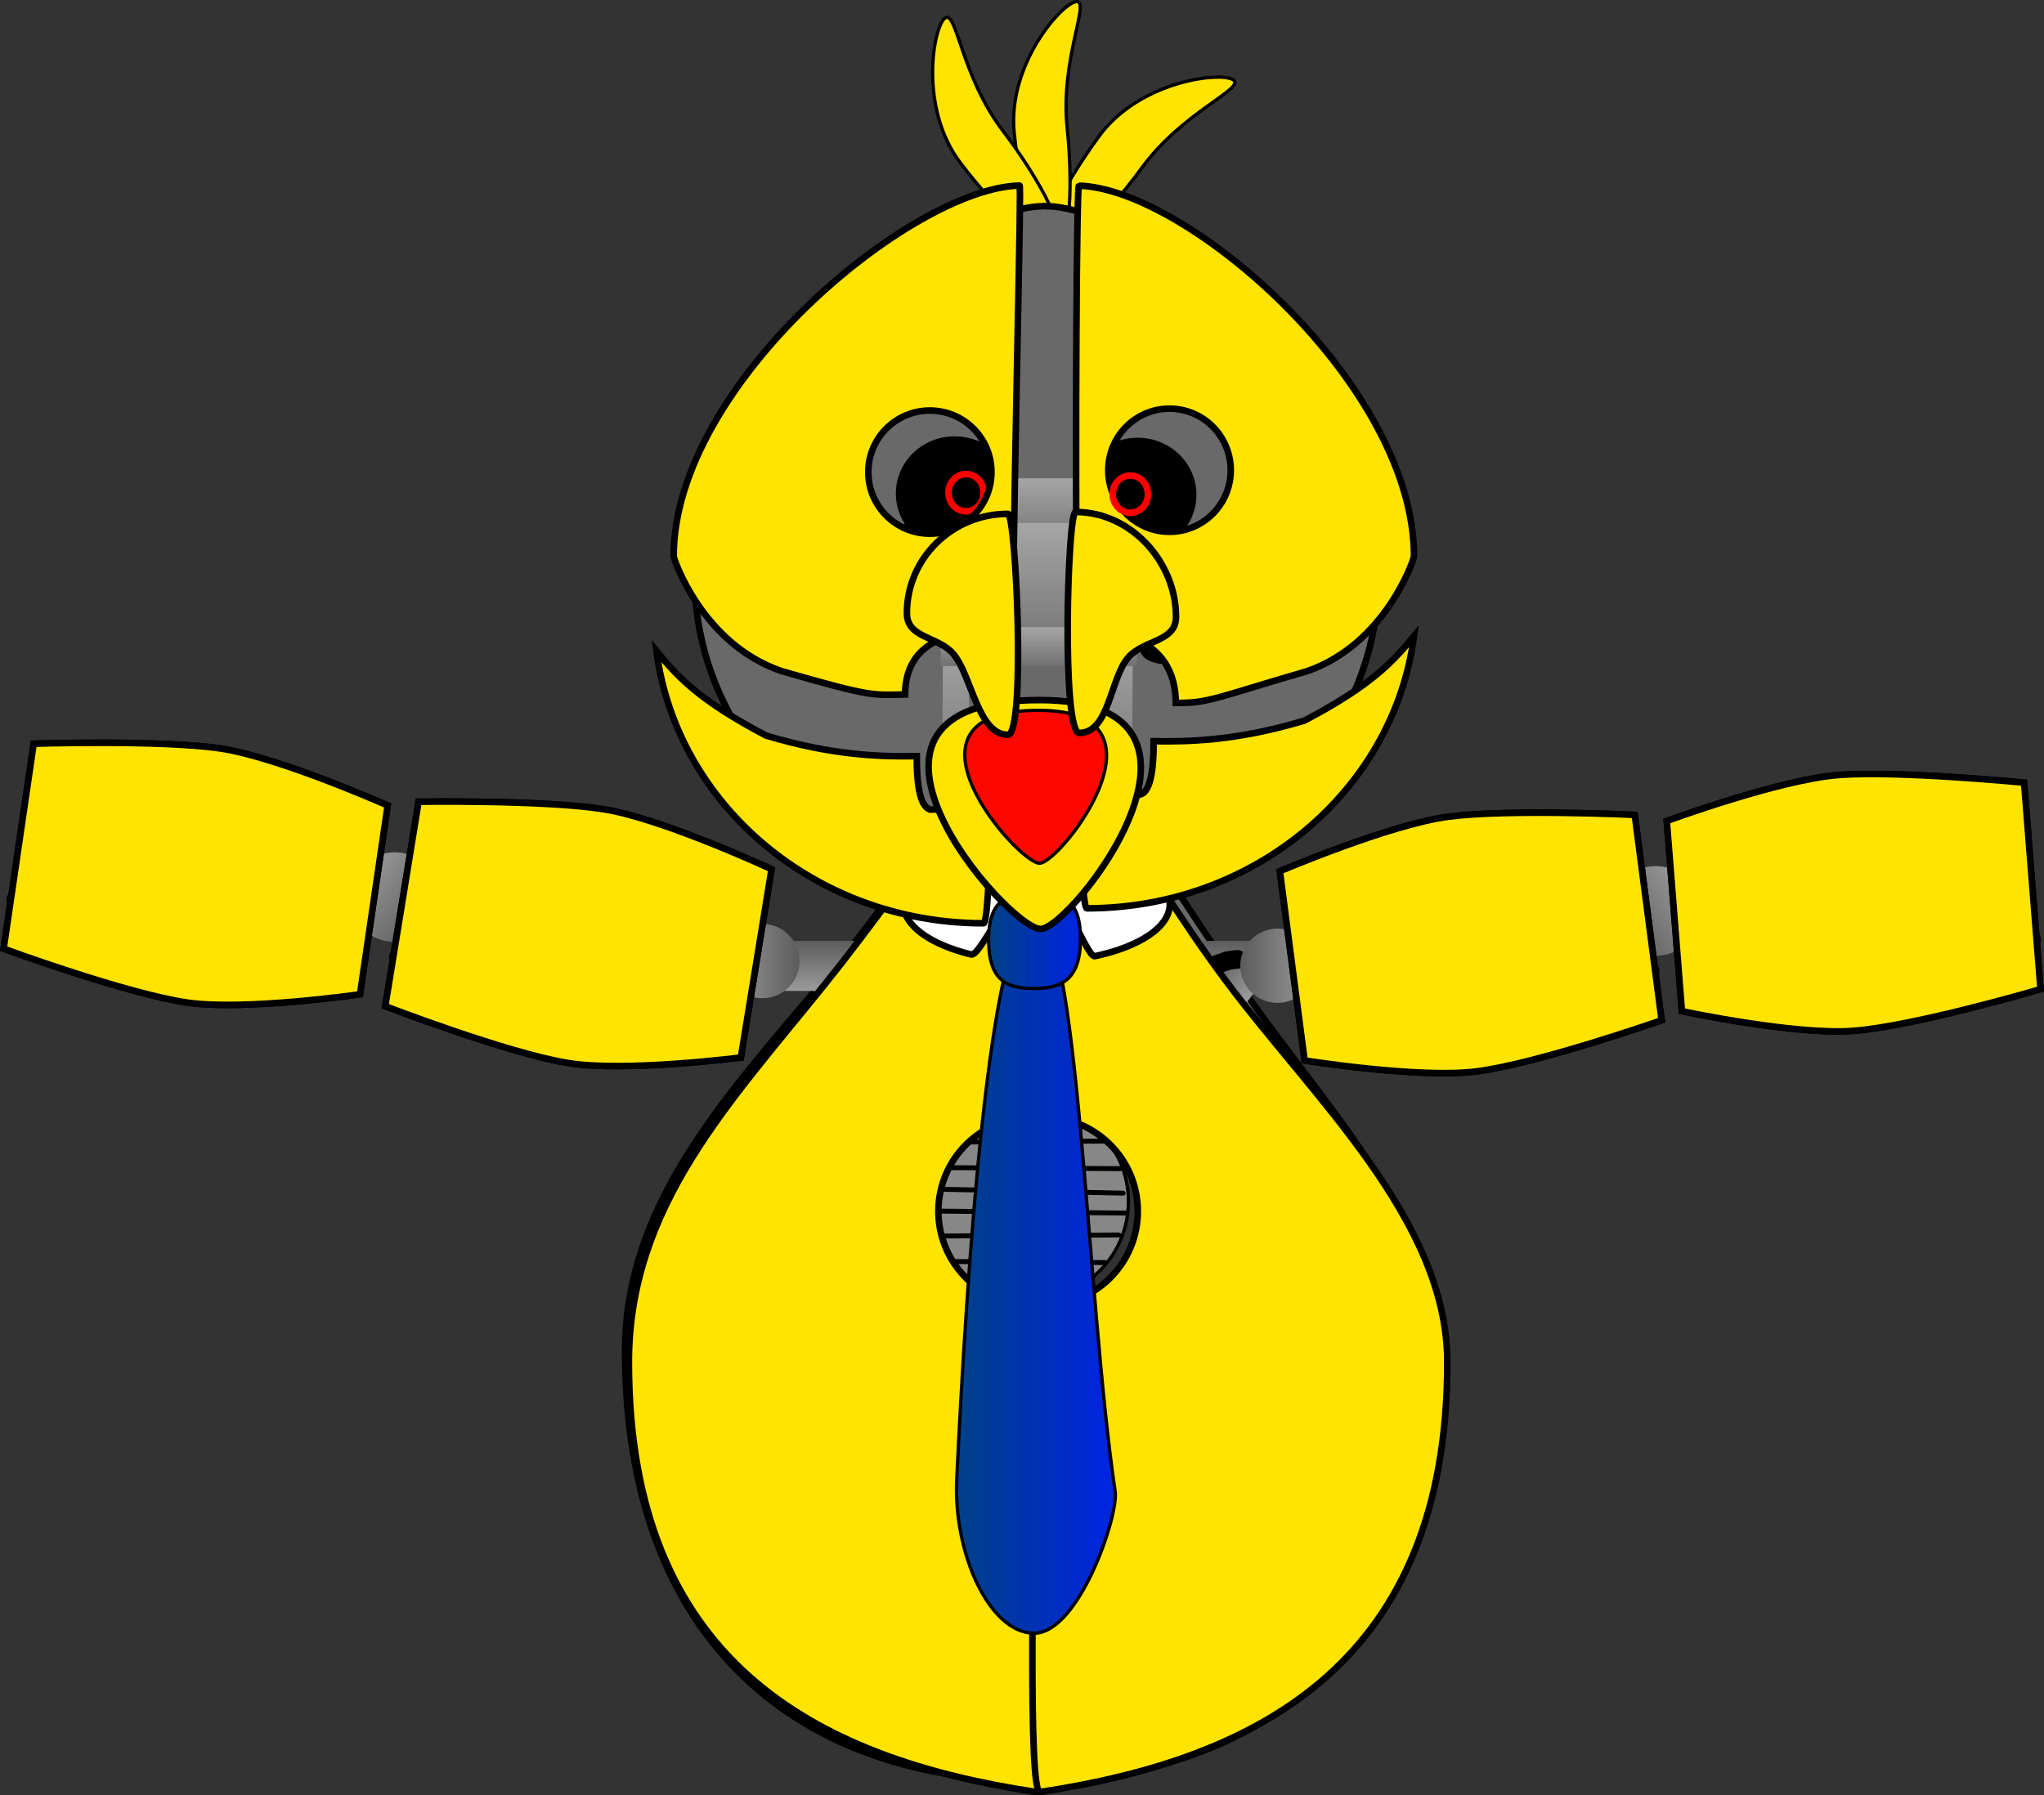<svg version="1.1" xmlns="http://www.w3.org/2000/svg" xmlns:xlink="http://www.w3.org/1999/xlink" width="621.112" height="545.678" viewBox="0,0,621.112,545.678"><rect x="0" y="0" width="621.112" height="545.678" fill="#333333" stroke="none"/><defs><linearGradient x1="235.978" y1="333.413" x2="235.978" y2="348.626" gradientUnits="userSpaceOnUse" id="color-1"><stop offset="0" stop-color="#5c5c5c"/><stop offset="1" stop-color="#9b9b9b"/></linearGradient><linearGradient x1="260.389" y1="381.085" x2="272.672" y2="390.06" gradientUnits="userSpaceOnUse" id="color-2"><stop offset="0" stop-color="#5c5c5c"/><stop offset="1" stop-color="#9b9b9b"/></linearGradient><linearGradient x1="212.543" y1="382.534" x2="200.26" y2="391.509" gradientUnits="userSpaceOnUse" id="color-3"><stop offset="0" stop-color="#5c5c5c"/><stop offset="1" stop-color="#9b9b9b"/></linearGradient><linearGradient x1="227.048" y1="503.454" x2="245.159" y2="503.454" gradientUnits="userSpaceOnUse" id="color-4"><stop offset="0" stop-color="#5c5c5c"/><stop offset="1" stop-color="#9b9b9b"/></linearGradient><linearGradient x1="239.453" y1="280.382" x2="239.453" y2="304.445" gradientUnits="userSpaceOnUse" id="color-5"><stop offset="0" stop-color="#a6a6a6"/><stop offset="1" stop-color="#707070"/></linearGradient><linearGradient x1="238.759" y1="274.353" x2="238.759" y2="285.213" gradientUnits="userSpaceOnUse" id="color-6"><stop offset="0" stop-color="#a6a6a6"/><stop offset="1" stop-color="#707070"/></linearGradient><linearGradient x1="298.393" y1="340.975" x2="320.974" y2="340.975" gradientUnits="userSpaceOnUse" id="color-7"><stop offset="0" stop-color="#5c5c5c"/><stop offset="1" stop-color="#9b9b9b"/></linearGradient><linearGradient x1="164.476" y1="339.561" x2="141.895" y2="339.561" gradientUnits="userSpaceOnUse" id="color-8"><stop offset="0" stop-color="#5c5c5c"/><stop offset="1" stop-color="#9b9b9b"/></linearGradient><linearGradient x1="211.145" y1="434.78" x2="260.381" y2="434.78" gradientUnits="userSpaceOnUse" id="color-9"><stop offset="0" stop-color="#004184"/><stop offset="1" stop-color="#0023e3"/></linearGradient><linearGradient x1="221.938" y1="333.527" x2="249.826" y2="333.527" gradientUnits="userSpaceOnUse" id="color-10"><stop offset="0" stop-color="#004184"/><stop offset="1" stop-color="#0023e3"/></linearGradient><linearGradient x1="261.775" y1="240.451" x2="261.466" y2="292.231" gradientUnits="userSpaceOnUse" id="color-11"><stop offset="0" stop-color="#a6a6a6"/><stop offset="1" stop-color="#707070"/></linearGradient><linearGradient x1="212.07" y1="241.075" x2="211.76" y2="292.855" gradientUnits="userSpaceOnUse" id="color-12"><stop offset="0" stop-color="#a6a6a6"/><stop offset="1" stop-color="#707070"/></linearGradient><linearGradient x1="233.412" y1="192.83" x2="233.412" y2="214.246" gradientUnits="userSpaceOnUse" id="color-13"><stop offset="0" stop-color="#a6a6a6"/><stop offset="1" stop-color="#707070"/></linearGradient><linearGradient x1="237.62" y1="206.411" x2="237.62" y2="247.645" gradientUnits="userSpaceOnUse" id="color-14"><stop offset="0" stop-color="#a6a6a6"/><stop offset="1" stop-color="#707070"/></linearGradient><linearGradient x1="206.735" y1="195.663" x2="219.175" y2="245.928" gradientUnits="userSpaceOnUse" id="color-15"><stop offset="0" stop-color="#a6a6a6"/><stop offset="1" stop-color="#707070"/></linearGradient><linearGradient x1="268.808" y1="197.261" x2="256.368" y2="247.526" gradientUnits="userSpaceOnUse" id="color-16"><stop offset="0" stop-color="#a6a6a6"/><stop offset="1" stop-color="#707070"/></linearGradient><linearGradient x1="237.155" y1="238.056" x2="237.155" y2="249.882" gradientUnits="userSpaceOnUse" id="color-17"><stop offset="0" stop-color="#a6a6a6"/><stop offset="1" stop-color="#707070"/></linearGradient><linearGradient x1="52.2" y1="328.463" x2="30.66" y2="311.76" gradientUnits="userSpaceOnUse" id="color-18"><stop offset="0" stop-color="#5c5c5c"/><stop offset="1" stop-color="#9b9b9b"/></linearGradient><linearGradient x1="-20.39" y1="323.947" x2="-17.192" y2="302.087" gradientUnits="userSpaceOnUse" id="color-19"><stop offset="0" stop-color="#5c5c5c"/><stop offset="1" stop-color="#9b9b9b"/></linearGradient><linearGradient x1="95.76" y1="342.342" x2="99.311" y2="320.536" gradientUnits="userSpaceOnUse" id="color-20"><stop offset="0" stop-color="#5c5c5c"/><stop offset="1" stop-color="#9b9b9b"/></linearGradient><linearGradient x1="413.603" y1="332.328" x2="435.656" y2="316.308" gradientUnits="userSpaceOnUse" id="color-21"><stop offset="0" stop-color="#5c5c5c"/><stop offset="1" stop-color="#9b9b9b"/></linearGradient><linearGradient x1="485.478" y1="332.522" x2="483.727" y2="310.499" gradientUnits="userSpaceOnUse" id="color-22"><stop offset="0" stop-color="#5c5c5c"/><stop offset="1" stop-color="#9b9b9b"/></linearGradient><linearGradient x1="369.629" y1="344.833" x2="366.763" y2="322.927" gradientUnits="userSpaceOnUse" id="color-23"><stop offset="0" stop-color="#5c5c5c"/><stop offset="1" stop-color="#9b9b9b"/></linearGradient></defs><g transform="translate(78.487,-47.438)"><g data-paper-data="{&quot;isPaintingLayer&quot;:true}" fill-rule="nonzero" stroke-linejoin="miter" stroke-miterlimit="10" stroke-dasharray="" stroke-dashoffset="0" style="mix-blend-mode: normal"><path d="M235.22,268.978c14.554,0.317 34.075,35.422 64.118,79.286c22.926,33.474 59.636,70.613 59.636,109.782c0,90.497 -55.406,130.629 -123.754,130.629c-68.347,0 -123.754,-40.132 -123.754,-130.629c0,-48.22 36.086,-82.845 66.075,-119.578c26.293,-32.206 46.044,-69.743 57.678,-69.49z" fill="#696969" stroke="#000000" stroke-width="2" stroke-linecap="butt"/><path d="M159.187,348.626v-15.213h153.582v15.213z" fill="url(#color-1)" stroke="none" stroke-width="0" stroke-linecap="butt"/><path d="M227.905,425.539l64.967,-88.909l12.283,8.976l-64.967,88.908z" fill="url(#color-2)" stroke="none" stroke-width="0" stroke-linecap="butt"/><path d="M232.743,435.964l-64.967,-88.909l12.283,-8.976l64.967,88.909z" data-paper-data="{&quot;index&quot;:null}" fill="url(#color-3)" stroke="none" stroke-width="0" stroke-linecap="butt"/><path d="M227.048,587.349v-167.792h18.111v167.792z" fill="url(#color-4)" stroke="none" stroke-width="0" stroke-linecap="butt"/><path d="M225.973,434.56c1.204,2.435 -1.232,3.639 -1.232,3.639l-1.719,0.695c-4.363,4.242 -6.935,9.984 -10.104,15.206c-11.577,18.871 -37.72,16.592 -47.575,-3.031c-5.535,-11.022 -0.109,-28.081 6.19,-37.429c9.393,-15.88 10.339,-29.401 5.735,-46.98c-1.171,-4.472 -3.675,-11.351 -7.925,-14.66c0.709,-0.519 1.021,-1.298 1.021,-1.298c0.44,-1.141 0.994,-2.259 1.684,-3.276c4.141,3.007 6.883,8.051 8.851,13.024c7.786,19.679 5.853,38.05 -4.771,56.091c-5.436,8.052 -9.049,20.011 -6.937,29.942c0.589,2.769 2.839,4.965 4.731,6.823c3.357,3.294 6.882,7.509 11.765,8.58c9.647,2.116 17.856,-2.715 22.586,-10.605c3.446,-5.677 6.244,-11.555 10.929,-16.251l3.131,-1.702c0,0 2.435,-1.204 3.639,1.232z" fill="#000000" stroke="none" stroke-width="0.5" stroke-linecap="butt"/><path d="M241.117,423.769c2.717,0 2.717,2.717 2.717,2.717l-0.142,2.067c-1.985,5.866 -2.711,12.277 -5.262,17.951c-1.401,3.117 -5.587,7.378 -5.209,11.27c0.389,4.006 4.404,7.585 6.886,10.338c5.599,6.211 12.386,11.026 18.152,17.133c1.144,2.897 2.831,5.803 2.206,9.114c-2.251,11.931 -19.844,18.695 -29.017,24.493c-2.672,1.689 -6.458,2.111 -8.215,4.739c-0.521,0.78 0.308,1.854 0.55,2.76c1.27,4.744 2.715,8.426 5.466,12.498c2.707,4.007 5.092,6.463 9.12,9.107c0,0 2.268,1.495 0.774,3.763c-1.495,2.268 -3.763,0.774 -3.763,0.774c-4.597,-3.041 -7.545,-6.024 -10.634,-10.604c-2.766,-4.102 -9.31,-15.291 -6.357,-20.758c0.47,-0.87 8.86,-6.052 10.157,-6.872c8.765,-5.54 30.044,-13.165 25.134,-26.089c-7.95,-8.096 -24.759,-17.452 -25.881,-30.054c-0.469,-5.263 3.735,-9.55 5.702,-13.897c2.473,-5.463 3.138,-11.736 5.043,-17.402l-0.142,-0.33c0,0 0,-2.717 2.717,-2.717z" fill="#000000" stroke="none" stroke-width="0.5" stroke-linecap="butt"/><path d="M300.294,338.687c0.351,2.843 -2.492,3.194 -2.492,3.194l-2.094,0.219c-7.637,2.264 -13.177,6.025 -19.519,10.864c-0.14,0.107 -6.09,4.056 -5.707,5.82c0.198,0.912 1.797,0.562 2.6,1.037c1.643,0.973 3.142,2.172 4.695,3.283c6.657,4.759 15.244,3.358 23.359,3.754c2.375,0.242 4.993,-0.35 7.124,0.726c1.474,0.744 1.811,2.763 2.629,4.197c1.752,3.07 8.936,13.818 8.257,17.126c-0.507,2.472 -3.565,3.576 -5.443,5.262c-3.682,3.306 -9.503,9.281 -13.99,11.249c-6.83,2.996 -20.903,3.271 -28.112,1.818c-4.269,-0.86 -8.199,-2.963 -12.293,-4.576c-3.016,4.154 -6.682,7.706 -11.351,9.903c-0.315,0.658 -1.334,2.273 -3.519,1.536c-2.714,-0.915 -1.799,-3.63 -1.799,-3.63l1.981,-2.696c3.71,-1.426 6.648,-4.021 9.109,-7.139c-0.665,-0.503 -1.299,-1.393 -0.929,-2.889c0.687,-2.781 3.468,-2.094 3.468,-2.094c0.24,0.059 0.48,0.12 0.72,0.182c1.749,-2.934 3.258,-6.018 4.705,-8.862c-0.809,-5.5 -6.646,-4.528 -11.283,-4.631c-1.966,-0.043 -4.095,0.044 -6.313,0.182c3.8,6.442 7.01,12.931 3.854,19.96c-1.59,3.54 -2.621,4.077 -5.301,6.731l-2.822,1.765c0,0 -2.437,1.506 -3.943,-0.931c-1.506,-2.437 0.931,-3.943 0.931,-3.943l2.291,-1.394c6.97,-6.875 3.267,-14.243 -1.138,-21.749c-6.36,0.457 -12.88,0.763 -18.009,-0.73c-7.691,-2.238 -3.925,-10.47 -2.638,-15.762c2.841,-11.688 6.335,-21.168 17.16,-27.405c1.524,-0.866 3.908,-2.061 6.425,-3.502c1.11,-2.434 2.409,-4.792 4.039,-7.046c1.297,-1.793 3.571,-2.861 3.006,-5.495c-1.681,-7.834 -11.298,-14.477 -15.038,-21.504c-5.297,-9.952 1.011,-19.035 -1.828,-29.013c0,0 -0.762,-2.761 2,-3.523c0.827,-0.228 1.475,-0.14 1.976,0.095c0.476,-0.704 1.362,-1.428 2.929,-1.076c2.795,0.628 2.167,3.423 2.167,3.423c-2.13,9.447 -4.054,19.974 -0.163,29.352c3.722,8.969 23.042,16.085 16.56,28.464c-1.06,2.024 -2.925,3.531 -4.621,5.063c-1.485,1.341 -3.246,2.342 -4.871,3.509c-0.461,0.331 -0.925,0.659 -1.392,0.982c-1.51,3.412 -2.55,6.973 -3.763,10.547c-3.051,5.669 -6.359,11.713 -4.947,18.445c0.622,2.965 1.994,5.866 3.604,8.745c8.183,-0.404 22.482,-1.914 25.875,5.43c0.823,1.782 0.617,3.878 0.926,5.816c-1.411,3.203 -2.951,6.516 -4.741,9.68c11.251,3.471 23.019,7.874 34.787,2.713c4.474,-1.962 8.659,-7.603 12.675,-10.446c1.08,-0.764 3.18,-0.673 3.446,-1.969c0.266,-1.296 -1.701,-2.039 -2.393,-3.166c-3.572,-5.822 -3.214,-12.283 -10.285,-12.009c-5.797,-0.283 -15.614,1.154 -20.953,-1.135c-0.413,-0.177 -9.407,-6.383 -10.105,-6.929c-1.673,-1.307 -4.456,-2.065 -4.825,-4.155c-1.05,-5.937 4.111,-9.086 7.698,-11.921c6.781,-5.359 13.135,-9.38 21.407,-11.834l3.02,-0.413c0,0 2.843,-0.351 3.194,2.492zM237.319,344.046c-9.346,5.244 -11.997,13.762 -14.43,23.795c-0.575,2.37 -2.34,6.305 -2.141,8.768c0.154,1.903 3.819,0.023 5.728,0.004c2.612,-0.027 5.225,-0.017 7.837,-0.008c-1.336,-2.517 -2.438,-5.039 -2.937,-7.552c-1.603,-8.067 1.559,-15.113 5.28,-21.994c0.366,-1.093 0.726,-2.18 1.093,-3.258c-0.143,0.082 -0.286,0.164 -0.43,0.246z" fill="#000000" stroke="none" stroke-width="0.5" stroke-linecap="butt"/><g><path d="M196.44,451.53v-73.893h76.972v73.893z" fill="#323232" stroke="none" stroke-width="0" stroke-linecap="butt"/><g stroke="#000000"><path d="M234.638,382.856c16.444,0 29.775,13.331 29.775,29.775c0,16.444 -13.331,29.775 -29.775,29.775c-16.444,0 -29.775,-13.331 -29.775,-29.775c0,-16.444 13.331,-29.775 29.775,-29.775z" fill="#878787" stroke-width="1" stroke-linecap="butt"/><path d="M257.823,394.262l-45.95,0.31" fill="none" stroke-width="1.5" stroke-linecap="round"/><path d="M261.86,402.645l-53.712,-0.31" fill="none" stroke-width="1.5" stroke-linecap="round"/><path d="M262.791,410.096l-57.438,-1.242" fill="none" stroke-width="1.5" stroke-linecap="round"/><path d="M205.482,415.529l58.369,0.621" fill="none" stroke-width="1.5" stroke-linecap="round"/><path d="M248.581,387.434l-26.749,-0.334" fill="none" stroke-width="1.5" stroke-linecap="round"/><path d="M257.461,431.187l-45.95,-0.31" data-paper-data="{&quot;index&quot;:null}" fill="none" stroke-width="1.5" stroke-linecap="round"/><path d="M207.785,423.115l53.712,-0.31" data-paper-data="{&quot;index&quot;:null}" fill="none" stroke-width="1.5" stroke-linecap="round"/><path d="M248.218,438.015l-26.749,0.334" data-paper-data="{&quot;index&quot;:null}" fill="none" stroke-width="1.5" stroke-linecap="round"/></g></g><path d="M236.366,272.416c-2.59,0.225 -1.854,52.405 -0.552,114.54c-0.168,-0.003 -0.336,-0.004 -0.505,-0.004c-15.821,0 -28.647,12.826 -28.647,28.647c0,15.821 12.826,28.647 28.647,28.647c0.588,0 1.171,-0.018 1.75,-0.053c1.648,76.043 2.935,148.466 -0.693,147.92c-67.587,-10.168 -123.754,-40.132 -123.754,-130.629c0,-47.321 30.466,-78.665 59.817,-115.217c26.78,-33.35 52.055,-74.109 63.937,-73.851z" fill="#ffe400" stroke="#000000" stroke-width="2" stroke-linecap="butt"/><path d="M361.306,461.484c0,90.497 -56.167,120.46 -123.754,130.629c-3.629,0.546 -2.341,-71.877 -0.693,-147.92c0.579,0.035 1.162,0.053 1.75,0.053c15.821,0 28.647,-12.826 28.647,-28.647c0,-15.821 -12.826,-28.647 -28.647,-28.647c-0.169,0 -0.337,0.001 -0.505,0.004c1.302,-62.136 2.038,-114.315 -0.552,-114.54c12.984,-0.283 27.733,34.544 56.429,73.093c26.345,35.391 67.325,72.659 67.325,115.975z" data-paper-data="{&quot;index&quot;:null}" fill="#ffe400" stroke="#000000" stroke-width="2" stroke-linecap="butt"/><path d="M225.702,304.445v-24.063h27.501v24.063z" fill="url(#color-5)" stroke="none" stroke-width="0" stroke-linecap="butt"/><path d="M212.259,285.213v-10.86h53v10.86z" fill="url(#color-6)" stroke="none" stroke-width="0" stroke-linecap="butt"/><path d="M320.974,340.975c0,6.236 -5.055,11.29 -11.29,11.29c-6.235,0 -11.29,-5.055 -11.29,-11.29c0,-6.236 5.055,-11.29 11.29,-11.29c6.235,0 11.29,5.055 11.29,11.29z" fill="url(#color-7)" stroke="none" stroke-width="0" stroke-linecap="butt"/><path d="M153.186,328.27c6.236,0 11.29,5.055 11.29,11.29c0,6.235 -5.055,11.29 -11.29,11.29c-6.235,0 -11.29,-5.055 -11.29,-11.29c0,-6.236 5.055,-11.29 11.29,-11.29z" data-paper-data="{&quot;index&quot;:null}" fill="url(#color-8)" stroke="none" stroke-width="0" stroke-linecap="butt"/><path d="M235.763,325.711c13.596,0 15.763,115.472 24.618,175.055c1.091,7.339 -11.022,43.082 -24.618,43.082c-13.596,0 -24.618,-24.291 -23.528,-46.899c2.903,-60.167 9.931,-171.237 23.528,-171.237z" fill="url(#color-9)" stroke="#000000" stroke-width="1" stroke-linecap="butt"/><path d="M196.071,322.285c0,-9.687 18.113,-17.541 40.456,-17.541c22.343,0 40.456,7.853 40.456,17.541c0,6.937 -9.288,12.933 -22.766,15.779c-2.538,0.536 -9.827,-22.425 -17.412,-22.479c-8.385,-0.059 -17.132,22.725 -20.223,21.964c-12.249,-3.015 -20.512,-8.721 -20.512,-15.264z" fill="#ffffff" stroke="#000000" stroke-width="2" stroke-linecap="butt"/><path d="M235.882,319.173c7.701,0 14.181,0.482 13.944,14.354c-0.205,12.029 -6.243,14.354 -13.944,14.354c-7.701,0 -13.824,-1.711 -13.944,-14.354c-0.129,-13.465 6.243,-14.354 13.944,-14.354z" fill="url(#color-10)" stroke="#000000" stroke-width="1" stroke-linecap="butt"/><path d="M268.584,98.313c-12.324,16.86 -25.235,28.393 -28.837,25.76c-3.602,-2.633 3.469,-18.435 15.793,-35.295c12.324,-16.86 37.168,-19.67 40.77,-17.037c3.602,2.633 -15.402,9.712 -27.726,26.572z" fill="#ffe400" stroke="#000000" stroke-width="1" stroke-linecap="butt"/><path d="M245.783,86.24c2.149,20.773 0.294,37.985 -4.144,38.444c-4.438,0.459 -9.778,-16.009 -11.927,-36.782c-2.149,-20.773 14.41,-39.506 18.848,-39.965c4.438,-0.459 -4.926,17.53 -2.777,38.303z" fill="#ffe400" stroke="#000000" stroke-width="1" stroke-linecap="butt"/><path d="M226.186,87.109c12.634,16.629 19.995,32.298 16.443,34.997c-3.553,2.699 -16.674,-8.594 -29.308,-25.223c-12.634,-16.629 -8.225,-41.24 -4.673,-43.939c3.553,-2.699 4.904,17.536 17.538,34.165z" fill="#ffe400" stroke="#000000" stroke-width="1" stroke-linecap="butt"/><path d="M132.603,222.755c0,-52.172 72.135,-111.902 106.261,-112.675c32.154,0.012 101.538,60.504 101.538,112.675c0,52.172 -46.517,94.465 -103.899,94.465c-57.382,0 -103.899,-42.293 -103.899,-94.465z" data-paper-data="{&quot;index&quot;:null}" fill="#696969" stroke="#000000" stroke-width="2" stroke-linecap="butt"/><path d="M257.47,292.207l0.31,-51.78l7.991,0.048l-0.31,51.78z" fill="url(#color-11)" stroke="none" stroke-width="0" stroke-linecap="butt"/><path d="M207.765,292.831l0.31,-51.78l7.991,0.048l-0.31,51.78z" fill="url(#color-12)" stroke="none" stroke-width="0" stroke-linecap="butt"/><path d="M222.001,221.999c0.043,1.247 -1.204,1.29 -1.204,1.29l-0.863,0.03c-6.108,0.265 -12.825,0.663 -16.869,5.875c-4.183,5.261 -9.586,3.862 -13.959,7.863c-1.655,1.514 -2.627,5.557 -4.612,6.934c0.96,2.729 3.257,4.58 7.355,4.16c0.15,-0.015 3.434,-0.68 3.811,-0.993c1.888,-1.565 2.776,-8.939 4.798,-11.619c3.006,-1.511 5.737,-1.037 8.887,-1.813c4.445,-1.095 7.581,-4.336 10.926,-7.202l0.875,-0.773c0,0 0.936,-0.826 1.761,0.11c0.826,0.936 -0.11,1.761 -0.11,1.761l-0.903,0.797c-3.691,3.162 -7.116,6.522 -12.006,7.743c-2.622,0.654 -5.336,0.093 -7.819,1.283c-2.034,2.994 -2.278,9.26 -4.599,11.432c-3.176,2.971 -11.65,2.893 -13.84,-0.961c-0.62,-1.092 -1.106,-2.184 -1.463,-3.274c-5.447,0.492 -8.782,-4.308 -11.489,-8.284c-0.439,-0.645 -3.05,-4.365 -3.024,-4.891c0.026,-0.525 2.999,-3.965 3.5,-4.562c0.344,-0.41 3.306,-3.978 3.583,-4.124c2.753,-1.452 7.204,0.4 9.872,-0.947c2.984,-1.507 5.303,-9.223 7.475,-11.883c3.208,-3.931 8.59,-4.819 13.029,-6.769c0,0 1.142,-0.502 1.644,0.641c0.033,0.074 0.058,0.145 0.078,0.214c0.16,-0.026 0.318,-0.052 0.473,-0.08c0,0 1.228,-0.221 1.449,1.007c0.221,1.228 -1.007,1.449 -1.007,1.449c-2.927,0.526 -7.999,0.317 -10.085,2.869c-4.432,5.423 0.954,13.772 -3.657,18.762c-1.86,2.013 -5.136,2.924 -7.584,4.056c-1.621,2.548 -2.574,5.919 -2.461,8.919c1.474,-2.045 3.743,-6.654 5.402,-7.519c4.927,-2.567 8.032,-1.177 11.747,-5.857c4.68,-5.779 11.738,-6.514 18.715,-6.816l0.884,-0.031c0,0 1.247,-0.043 1.29,1.204zM185.899,223.971c-5.362,2.924 -8.428,-0.708 -12.833,4.539c-0.91,1.084 -2.848,1.669 -2.919,3.083c-0.071,1.413 1.798,2.191 2.594,3.361c2.446,3.593 4.296,6.95 8.816,7.092c-0.581,-4.065 0.589,-8.061 3.223,-11.825c2.237,-1.157 5.616,-2.042 7.382,-3.857c3.273,-3.364 0.838,-9.642 1.793,-14.756c-2.481,3.161 -4.525,10.439 -8.057,12.365z" fill="#000000" stroke="none" stroke-width="0.5" stroke-linecap="butt"/><path d="M245.893,219.132l0.884,0.031c6.977,0.302 14.035,1.037 18.715,6.816c3.714,4.68 6.82,3.29 11.747,5.857c1.659,0.865 3.928,5.474 5.402,7.519c0.113,-3 -0.839,-6.371 -2.461,-8.919c-2.448,-1.132 -5.724,-2.042 -7.584,-4.056c-4.611,-4.991 0.775,-13.339 -3.657,-18.762c-2.086,-2.553 -7.158,-2.343 -10.085,-2.869c0,0 -1.228,-0.221 -1.007,-1.449c0.221,-1.228 1.449,-1.007 1.449,-1.007c0.156,0.028 0.314,0.055 0.473,0.08c0.019,-0.069 0.045,-0.14 0.078,-0.214c0.502,-1.142 1.644,-0.641 1.644,-0.641c4.439,1.95 9.82,2.838 13.029,6.769c2.171,2.66 4.49,10.376 7.475,11.883c2.667,1.347 7.118,-0.506 9.872,0.947c0.277,0.146 3.239,3.714 3.583,4.124c0.501,0.597 3.474,4.037 3.5,4.562c0.026,0.525 -2.585,4.246 -3.024,4.891c-2.707,3.976 -6.042,8.776 -11.489,8.284c-0.357,1.09 -0.843,2.182 -1.463,3.274c-2.19,3.854 -10.664,3.932 -13.84,0.961c-2.322,-2.172 -2.566,-8.438 -4.599,-11.432c-2.483,-1.19 -5.197,-0.629 -7.819,-1.283c-4.89,-1.22 -8.315,-4.58 -12.006,-7.743l-0.903,-0.797c0,0 -0.936,-0.826 -0.11,-1.761c0.826,-0.936 1.761,-0.11 1.761,-0.11l0.875,0.773c3.346,2.866 6.481,6.107 10.926,7.202c3.15,0.776 5.881,0.302 8.887,1.813c2.022,2.68 2.91,10.054 4.798,11.619c0.377,0.312 3.661,0.977 3.811,0.993c4.098,0.421 6.395,-1.431 7.355,-4.16c-1.985,-1.377 -2.957,-5.42 -4.612,-6.934c-4.374,-4.001 -9.776,-2.602 -13.959,-7.863c-4.044,-5.213 -10.761,-5.611 -16.869,-5.875l-0.863,-0.03c0,0 -1.247,-0.043 -1.204,-1.29c0.043,-1.247 1.29,-1.204 1.29,-1.204zM272.648,209.943c0.955,5.114 -1.48,11.392 1.793,14.756c1.766,1.815 5.145,2.701 7.382,3.857c2.635,3.764 3.805,7.761 3.223,11.825c4.52,-0.142 6.37,-3.499 8.816,-7.092c0.796,-1.17 2.666,-1.947 2.594,-3.361c-0.071,-1.413 -2.009,-1.999 -2.919,-3.083c-4.405,-5.246 -7.471,-1.615 -12.833,-4.539c-3.532,-1.926 -5.576,-9.204 -8.057,-12.365z" data-paper-data="{&quot;index&quot;:null}" fill="#000000" stroke="none" stroke-width="0.5" stroke-linecap="butt"/><path d="M210.558,214.246v-21.416h45.708v21.416z" fill="url(#color-13)" stroke="#000000" stroke-width="0" stroke-linecap="butt"/><path d="M216.631,247.645v-41.233h41.977v41.233z" fill="url(#color-14)" stroke="none" stroke-width="0" stroke-linecap="butt"/><path d="M215.296,246.887l-12.439,-50.265l7.757,-1.92l12.439,50.265z" fill="url(#color-15)" stroke="none" stroke-width="0" stroke-linecap="butt"/><path d="M252.49,246.566l12.439,-50.265l7.757,1.92l-12.439,50.265z" data-paper-data="{&quot;index&quot;:null}" fill="url(#color-16)" stroke="none" stroke-width="0" stroke-linecap="butt"/><path d="M284.079,197.844c0,9.038 -7.556,16.365 -16.877,16.365c-9.321,0 -16.877,-7.327 -16.877,-16.365c0,-9.038 7.556,-16.365 16.877,-16.365c9.321,0 16.877,7.327 16.877,16.365z" data-paper-data="{&quot;index&quot;:null}" fill="#000000" stroke="#000000" stroke-width="2" stroke-linecap="butt"/><path d="M207.361,249.882v-11.827h59.588v11.827z" fill="url(#color-17)" stroke="none" stroke-width="0" stroke-linecap="butt"/><path d="M211.612,181.052c9.321,0 16.877,7.327 16.877,16.365c0,9.038 -7.556,16.365 -16.877,16.365c-9.321,0 -16.877,-7.327 -16.877,-16.365c0,-9.038 7.556,-16.365 16.877,-16.365z" fill="#000000" stroke="#000000" stroke-width="2" stroke-linecap="butt"/><path d="M204.665,293.5c0.75,0 17.295,-0.044 18.022,-0.13c-0.49,20.707 -1.232,34.695 -2.31,34.695c-51.119,0 -93.293,-36.121 -99.397,-82.777c0.04,0.049 0.08,0.098 0.12,0.147c6.01,7.332 12.531,14.738 33.177,25.567c20.822,6.288 35.73,6.425 45.818,6.272c-0.068,8.751 1.045,16.226 4.57,16.226z" data-paper-data="{&quot;index&quot;:null}" fill="#ffe400" stroke="#000000" stroke-width="2" stroke-linecap="butt"/><path d="M272.073,272.731c10.087,0.153 24.996,0.016 45.818,-6.272c20.645,-10.829 27.166,-18.235 33.177,-25.567c0.04,-0.049 0.08,-0.098 0.12,-0.147c-6.104,46.657 -48.278,82.777 -99.397,82.777c-1.078,0 -1.82,-13.989 -2.31,-34.695c0.727,0.086 17.272,0.13 18.022,0.13c3.525,0 4.638,-7.475 4.57,-16.226z" data-paper-data="{&quot;index&quot;:null}" fill="#ffe400" stroke="#000000" stroke-width="2" stroke-linecap="butt"/><g stroke="#000000" stroke-linecap="butt"><path d="M237.693,260.223c63.608,0.224 9.412,69.567 0,69.567c-9.892,0 -71.308,-69.818 0,-69.567z" fill="#ffe400" stroke-width="2"/><path d="M237.403,263.342c42.5,0.15 6.289,46.482 0,46.482c-6.609,0 -47.646,-46.65 0,-46.482z" fill="#ff0700" stroke-width="1"/></g><g data-paper-data="{&quot;index&quot;:null}" fill="#ffe400" stroke="#000000" stroke-width="2" stroke-linecap="butt"><path d="M351.183,216.564c0,0.815 -8.65,26.689 -32.559,34.895c-27.512,8.002 -29.999,9.787 -39.808,9.613c-0.194,-19.356 -17.296,-22.043 -27.294,-22.043c-0.943,0 -1.87,0.071 -2.775,0.207c-0.575,-59.985 -0.024,-135.716 0.605,-135.347c32.703,0.773 101.832,60.504 101.832,112.675zM295.501,190.363c0,-10.337 -8.331,-18.717 -18.608,-18.717c-10.277,0 -18.608,8.38 -18.608,18.717c0,10.337 8.331,18.717 18.608,18.717c10.277,0 18.608,-8.38 18.608,-18.717z" data-paper-data="{&quot;index&quot;:null}"/><path d="M278.868,234.945c0,7.62 -9.738,6.928 -14.444,12.241c-5.593,6.316 -5.788,23.016 -14.941,23.016c-5.441,0 -3.596,-67.153 -1.132,-67.153c16.854,0 30.517,15.217 30.517,31.895z"/></g><path d="M220.428,197.188c0,3.127 -2.394,5.662 -5.347,5.662c-2.953,0 -5.347,-2.535 -5.347,-5.662c0,-3.127 2.394,-5.662 5.347,-5.662c2.953,0 5.347,2.535 5.347,5.662z" fill="#000000" stroke="#ff0000" stroke-width="2" stroke-linecap="butt"/><path d="M270.337,197.634c0,3.127 -2.394,5.662 -5.347,5.662c-2.953,0 -5.347,-2.535 -5.347,-5.662c0,-3.127 2.394,-5.662 5.347,-5.662c2.953,0 5.347,2.535 5.347,5.662z" fill="#000000" stroke="#ff0000" stroke-width="2" stroke-linecap="butt"/><path d="M30.66,311.76c4.612,-5.948 13.173,-7.031 19.121,-2.418c5.948,4.612 7.031,13.173 2.418,19.121c-4.612,5.948 -13.173,7.031 -19.121,2.418c-5.948,-4.612 -7.031,-13.173 -2.418,-19.121z" data-paper-data="{&quot;index&quot;:null}" fill="url(#color-18)" stroke="none" stroke-width="0" stroke-linecap="butt"/><g data-paper-data="{&quot;index&quot;:null}" stroke-linecap="butt"><path d="M-68.264,273.492c0,0 38.209,-1.216 56.455,1.4c17.757,2.546 51.115,17.374 51.115,17.374l-8.396,57.383c0,0 -34.885,5.041 -52.344,2.537c-18.498,-2.653 -55.946,-16.392 -55.946,-16.392z" fill="#696969" stroke="#000000" stroke-width="2"/><path d="M-70.811,294.398l107.239,15.379l-3.199,21.86l-107.239,-15.379z" fill="url(#color-19)" stroke="none" stroke-width="0"/><path d="M-76.428,321.599c-0.61,-2.684 2.033,-3.326 2.033,-3.326l3.76,-0.867c4.41,-3.155 7.409,-7.492 11.416,-11.116c2.663,-2.408 5.913,-3.855 8.668,-6.08c3.013,-2.434 5.178,-5.743 9.067,-7.003c9.795,-3.174 21.899,2.279 26.06,11.177c2.553,4.846 5.98,9.14 8.367,14.04c0.402,0.825 1.843,4.702 3.187,5.541c2.155,1.346 7.977,-0.201 9.756,-0.676c9.981,-2.667 17.68,-11.104 27.628,-14.222c0,0 2.604,-0.792 3.362,1.851c0.757,2.643 -1.847,3.435 -1.847,3.435c-10.055,2.935 -17.599,11.585 -27.738,14.255c-3.719,0.979 -10.224,2.41 -13.923,0.13c-3.741,-2.305 -4.436,-6.893 -6.567,-10.363c-2.377,-3.871 -4.948,-7.438 -7.08,-11.488c-2.929,-6.556 -12.32,-10.847 -19.551,-8.436c-3.094,1.031 -4.928,4.105 -7.342,6.051c-2.695,2.171 -5.904,3.581 -8.495,5.932c-4.485,4.069 -7.747,8.606 -12.812,12.021l-4.696,1.188c0,0 -2.643,0.642 -3.253,-2.041z" fill="#000000" stroke="none" stroke-width="0.5"/><path d="M-68.264,273.492c0,0 38.209,-1.216 56.455,1.4c17.757,2.546 51.115,17.374 51.115,17.374l-8.396,57.383c0,0 -34.885,5.041 -52.344,2.537c-18.498,-2.653 -55.946,-16.392 -55.946,-16.392z" fill="#ffe400" stroke="#000000" stroke-width="2"/></g><g data-paper-data="{&quot;index&quot;:null}" stroke-linecap="butt"><path d="M48.707,291.121c0,0 38.223,-0.599 56.425,2.312c17.713,2.833 50.827,18.197 50.827,18.197l-9.322,57.239c0,0 -34.962,4.477 -52.378,1.691c-18.453,-2.951 -55.674,-17.294 -55.674,-17.294z" fill="#696969" stroke="#000000" stroke-width="2"/><path d="M45.823,311.982l106.976,17.109l-3.551,21.806l-106.976,-17.109z" fill="url(#color-20)" stroke="none" stroke-width="0"/><path d="M39.767,339.089c-0.567,-2.693 2.086,-3.293 2.086,-3.293l3.774,-0.806c4.46,-3.084 7.529,-7.371 11.594,-10.931c2.701,-2.365 5.975,-3.759 8.765,-5.939c3.052,-2.385 5.27,-5.659 9.179,-6.856c9.845,-3.015 21.859,2.632 25.876,11.597c2.474,4.886 5.832,9.235 8.139,14.173c0.389,0.832 1.767,4.731 3.097,5.591c2.133,1.381 7.979,-0.072 9.765,-0.519c10.023,-2.505 17.857,-10.817 27.855,-13.774c0,0 2.617,-0.75 3.331,1.905c0.715,2.655 -1.902,3.405 -1.902,3.405c-10.101,2.773 -17.784,11.299 -27.965,13.805c-3.734,0.919 -10.261,2.244 -13.923,-0.095c-3.704,-2.365 -4.324,-6.963 -6.399,-10.468c-2.315,-3.908 -4.828,-7.517 -6.894,-11.601c-2.823,-6.602 -12.143,-11.044 -19.412,-8.751c-3.111,0.981 -4.993,4.025 -7.439,5.931c-2.73,2.128 -5.961,3.486 -8.589,5.794c-4.55,3.997 -7.885,8.48 -13.005,11.813l-4.715,1.112c0,0 -2.653,0.6 -3.219,-2.094z" fill="#000000" stroke="none" stroke-width="0.5"/><path d="M48.707,291.121c0,0 38.223,-0.599 56.425,2.312c17.713,2.833 50.827,18.197 50.827,18.197l-9.322,57.239c0,0 -34.962,4.477 -52.378,1.691c-18.453,-2.951 -55.674,-17.294 -55.674,-17.294z" fill="#ffe400" stroke="#000000" stroke-width="2"/></g><path d="M435.656,316.308c4.424,6.09 3.073,14.613 -3.017,19.036c-6.09,4.424 -14.613,3.073 -19.036,-3.017c-4.424,-6.09 -3.073,-14.613 3.017,-19.036c6.09,-4.424 14.613,-3.073 19.036,3.017z" fill="url(#color-21)" stroke="none" stroke-width="0" stroke-linecap="butt"/><g stroke-linecap="butt"><path d="M541.564,348.097c0,0 -38.272,11.243 -56.905,12.671c-17.586,1.348 -52.063,-5.98 -52.063,-5.98l-4.598,-57.811c0,0 34.263,-12.597 52.148,-13.968c18.38,-1.409 56.425,2.322 56.425,2.322z" fill="#696969" stroke="#000000" stroke-width="2"/><path d="M539.487,328.382l-108.019,8.28l-1.751,-22.023l108.019,-8.28z" fill="url(#color-22)" stroke="none" stroke-width="0"/><path d="M541.549,333.871c-0.786,2.638 -3.38,1.823 -3.38,1.823l-4.608,-1.495c-4.829,-3.741 -7.786,-8.483 -11.992,-12.839c-2.43,-2.516 -5.539,-4.134 -8.085,-6.479c-2.281,-2.1 -3.908,-5.288 -6.928,-6.521c-7.057,-2.882 -16.709,0.781 -20.064,7.13c-2.394,3.901 -5.194,7.291 -7.822,10.997c-2.356,3.322 -3.351,7.854 -7.236,9.908c-3.842,2.031 -10.238,0.175 -13.884,-1.047c-9.941,-3.332 -16.899,-12.46 -26.739,-16.051c0,0 -2.546,-0.962 -1.616,-3.55c0.93,-2.588 3.476,-1.626 3.476,-1.626c9.721,3.767 16.848,12.693 26.631,16.012c1.744,0.591 7.451,2.519 9.69,1.318c1.396,-0.749 3.09,-4.522 3.545,-5.319c2.705,-4.732 6.407,-8.791 9.274,-13.458c4.739,-8.605 17.175,-13.248 26.74,-9.436c3.797,1.514 5.739,4.958 8.586,7.585c2.602,2.402 5.751,4.059 8.249,6.638c3.76,3.881 6.466,8.405 10.658,11.844l3.695,1.113c0,0 2.595,0.815 1.809,3.453z" fill="#000000" stroke="none" stroke-width="0.5"/><path d="M541.564,348.097c0,0 -38.272,11.243 -56.905,12.671c-17.586,1.348 -52.063,-5.98 -52.063,-5.98l-4.598,-57.811c0,0 34.263,-12.597 52.148,-13.968c18.38,-1.409 56.425,2.322 56.425,2.322z" fill="#ffe400" stroke="#000000" stroke-width="2"/></g><g stroke-linecap="butt"><path d="M426.432,357.545c0,0 -37.653,13.169 -56.189,15.54c-17.495,2.238 -52.299,-3.333 -52.299,-3.333l-7.523,-57.504c0,0 33.58,-14.318 51.373,-16.594c18.284,-2.339 56.47,-0.542 56.47,-0.542z" fill="#696969" stroke="#000000" stroke-width="2"/><path d="M423.359,337.96l-107.46,13.746l-2.866,-21.906l107.46,-13.746z" fill="url(#color-23)" stroke="none" stroke-width="0"/><path d="M425.696,343.338c-0.651,2.674 -3.283,1.992 -3.283,1.992l-4.678,-1.259c-5.013,-3.492 -8.206,-8.078 -12.628,-12.215c-2.554,-2.39 -5.742,-3.848 -8.403,-6.06c-2.385,-1.982 -4.171,-5.083 -7.249,-6.162c-7.194,-2.52 -16.648,1.628 -19.677,8.138c-2.193,4.017 -4.818,7.545 -7.254,11.379c-2.184,3.437 -2.948,8.014 -6.724,10.262c-3.734,2.223 -10.216,0.694 -13.92,-0.342c-10.097,-2.824 -17.509,-11.587 -27.518,-14.675c0,0 -2.592,-0.832 -1.794,-3.463c0.798,-2.631 3.39,-1.8 3.39,-1.8c9.9,3.269 17.47,11.823 27.409,14.641c1.771,0.502 7.569,2.138 9.744,0.825c1.356,-0.818 2.856,-4.672 3.271,-5.492c2.461,-4.863 5.953,-9.104 8.58,-13.911c4.297,-8.834 16.481,-14.102 26.227,-10.779c3.869,1.319 5.983,4.661 8.959,7.14c2.721,2.267 5.949,3.763 8.575,6.211c3.951,3.685 6.884,8.067 11.245,11.289l3.747,0.924c0,0 2.633,0.682 1.982,3.356z" fill="#000000" stroke="none" stroke-width="0.5"/><path d="M426.432,357.545c0,0 -37.653,13.169 -56.189,15.54c-17.495,2.238 -52.299,-3.333 -52.299,-3.333l-7.523,-57.504c0,0 33.58,-14.318 51.373,-16.594c18.284,-2.339 56.47,-0.542 56.47,-0.542z" fill="#ffe400" stroke="#000000" stroke-width="2"/></g><g fill="#ffe400" stroke="#000000" stroke-width="2" stroke-linecap="butt"><path d="M126.222,216.508c0,-52.172 72.21,-111.902 105.106,-112.675c0.633,-0.37 -1.487,75.362 -2.065,135.347c-0.911,-0.136 -1.843,-0.207 -2.791,-0.207c-10.058,0 -29.756,0.191 -29.951,19.548c-9.867,0.174 -9.873,0.884 -37.547,-7.117c-24.05,-8.206 -32.751,-34.08 -32.751,-34.895zM204.07,209.649c10.337,0 18.717,-8.38 18.717,-18.717c0,-10.337 -8.38,-18.717 -18.717,-18.717c-10.337,0 -18.717,8.38 -18.717,18.717c0,10.337 8.38,18.717 18.717,18.717z" data-paper-data="{&quot;index&quot;:null}"/><path d="M227.788,203.618c2.478,0 5.473,67.153 0,67.153c-9.207,0 -11.08,-18.398 -16.707,-24.714c-4.733,-5.313 -13.99,-4.621 -13.99,-12.241c0,-16.678 13.743,-30.197 30.697,-30.197z"/></g></g></g></svg>